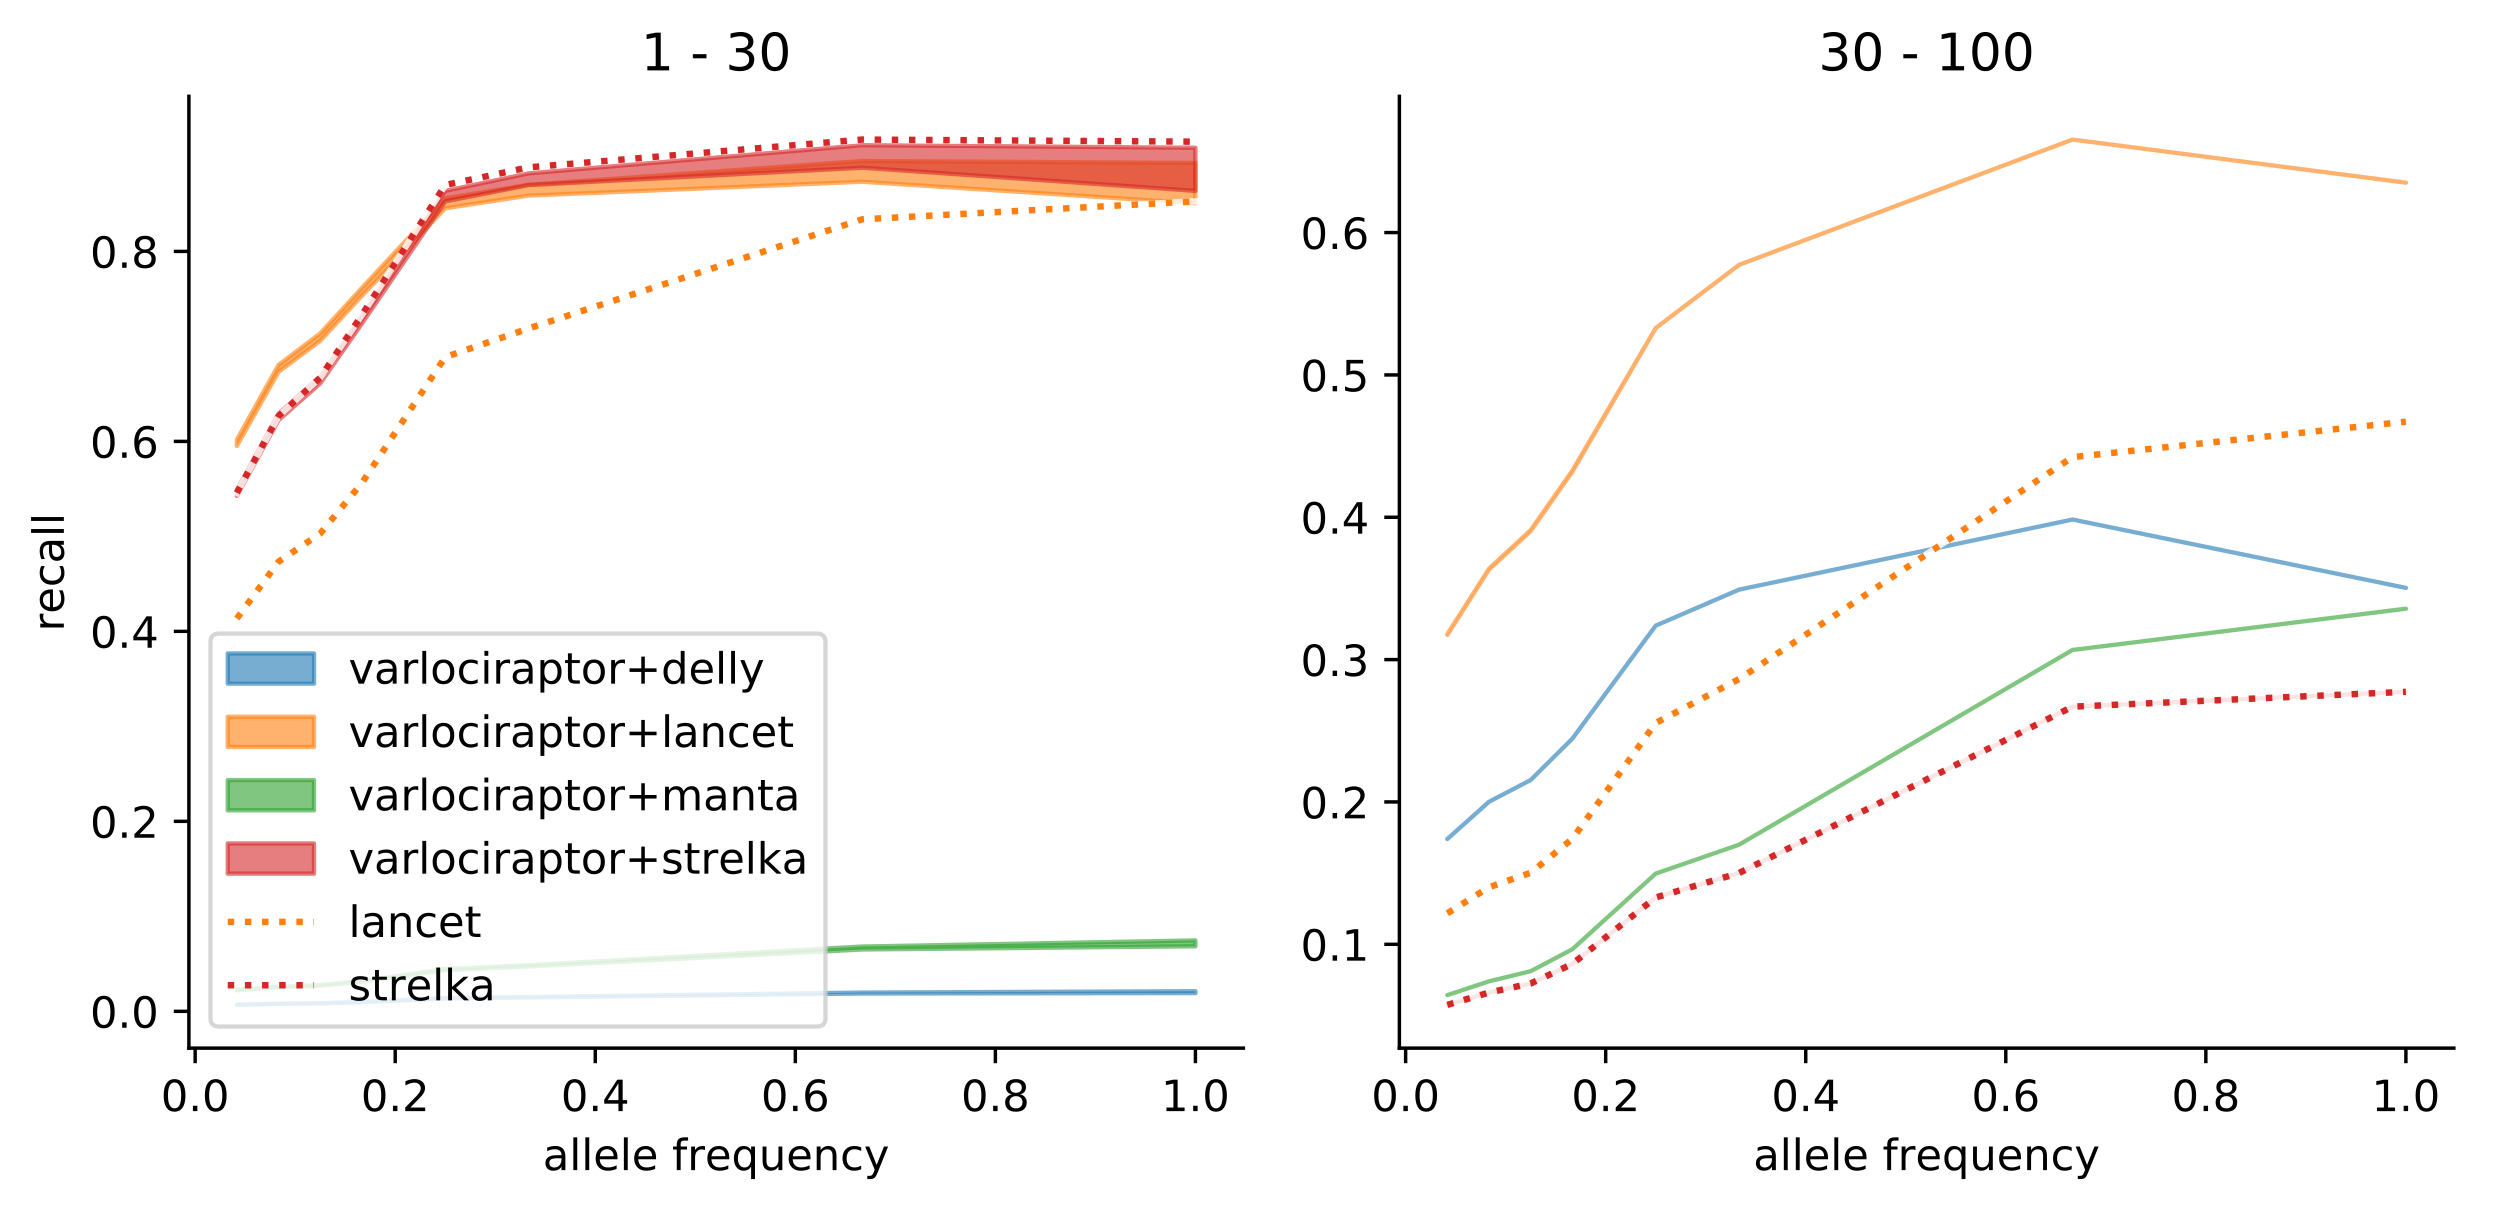 <?xml version="1.0" encoding="utf-8" standalone="no"?>
<!DOCTYPE svg PUBLIC "-//W3C//DTD SVG 1.1//EN"
  "http://www.w3.org/Graphics/SVG/1.1/DTD/svg11.dtd">
<!-- Created with matplotlib (https://matplotlib.org/) -->
<svg height="280.474pt" version="1.1" viewBox="0 0 579.415 280.474" width="579.415pt" xmlns="http://www.w3.org/2000/svg" xmlns:xlink="http://www.w3.org/1999/xlink">
 <defs>
  <style type="text/css">
*{stroke-linecap:butt;stroke-linejoin:round;}
  </style>
 </defs>
 <g id="figure_1">
  <g id="patch_1">
   <path d="M 0 280.474 
L 579.415 280.474 
L 579.415 0 
L 0 0 
z
" style="fill:#ffffff;"/>
  </g>
  <g id="axes_1">
   <g id="patch_2">
    <path d="M 43.781 242.918 
L 288.168 242.918 
L 288.168 22.318 
L 43.781 22.318 
z
" style="fill:#ffffff;"/>
   </g>
   <g id="PolyCollection_1">
    <defs>
     <path d="M 54.89 -47.614 
L 54.89 -47.584 
L 64.549 -47.812 
L 74.209 -47.935 
L 83.868 -48.199 
L 103.187 -49.079 
L 122.507 -49.301 
L 199.783 -50.212 
L 277.059 -50.312 
L 277.059 -50.749 
L 277.059 -50.749 
L 199.783 -50.431 
L 122.507 -49.393 
L 103.187 -49.156 
L 83.868 -48.245 
L 74.209 -47.973 
L 64.549 -47.848 
L 54.89 -47.614 
z
" id="m54374b1058" style="stroke:#1f77b4;stroke-opacity:0.6;"/>
    </defs>
    <g clip-path="url(#pc59f80e922)">
     <use style="fill:#1f77b4;fill-opacity:0.6;stroke:#1f77b4;stroke-opacity:0.6;" x="0" xlink:href="#m54374b1058" y="280.474"/>
    </g>
   </g>
   <g id="PolyCollection_2">
    <defs>
     <path d="M 54.89 -178.559 
L 54.89 -177.111 
L 64.549 -194.265 
L 74.209 -201.474 
L 83.868 -211.903 
L 103.187 -232.197 
L 122.507 -235.14 
L 199.783 -238.351 
L 277.059 -233.368 
L 277.059 -242.705 
L 277.059 -242.705 
L 199.783 -243.149 
L 122.507 -237.649 
L 103.187 -234.505 
L 83.868 -213.748 
L 74.209 -203.199 
L 64.549 -195.9 
L 54.89 -178.559 
z
" id="m1f0b64f8a4" style="stroke:#ff7f0e;stroke-opacity:0.6;"/>
    </defs>
    <g clip-path="url(#pc59f80e922)">
     <use style="fill:#ff7f0e;fill-opacity:0.6;stroke:#ff7f0e;stroke-opacity:0.6;" x="0" xlink:href="#m1f0b64f8a4" y="280.474"/>
    </g>
   </g>
   <g id="PolyCollection_3">
    <defs>
     <path d="M 54.89 -51.051 
L 54.89 -50.944 
L 64.549 -51.663 
L 74.209 -52.047 
L 83.868 -52.939 
L 103.187 -55.624 
L 122.507 -56.489 
L 199.783 -60.415 
L 277.059 -61.157 
L 277.059 -62.519 
L 277.059 -62.519 
L 199.783 -61.105 
L 122.507 -56.779 
L 103.187 -55.87 
L 83.868 -53.094 
L 74.209 -52.178 
L 64.549 -51.786 
L 54.89 -51.051 
z
" id="ma25dd45bb1" style="stroke:#2ca02c;stroke-opacity:0.6;"/>
    </defs>
    <g clip-path="url(#pc59f80e922)">
     <use style="fill:#2ca02c;fill-opacity:0.6;stroke:#2ca02c;stroke-opacity:0.6;" x="0" xlink:href="#ma25dd45bb1" y="280.474"/>
    </g>
   </g>
   <g id="PolyCollection_4">
    <defs>
     <path d="M 54.89 -166.851 
L 54.89 -165.552 
L 64.549 -183.072 
L 74.209 -191.602 
L 83.868 -205.463 
L 103.187 -233.799 
L 122.507 -237.581 
L 199.783 -241.61 
L 277.059 -236.237 
L 277.059 -246.231 
L 277.059 -246.231 
L 199.783 -246.82 
L 122.507 -240.298 
L 103.187 -236.24 
L 83.868 -207.264 
L 74.209 -193.2 
L 64.549 -184.56 
L 54.89 -166.851 
z
" id="maf1f5904e5" style="stroke:#d62728;stroke-opacity:0.6;"/>
    </defs>
    <g clip-path="url(#pc59f80e922)">
     <use style="fill:#d62728;fill-opacity:0.6;stroke:#d62728;stroke-opacity:0.6;" x="0" xlink:href="#maf1f5904e5" y="280.474"/>
    </g>
   </g>
   <g id="matplotlib.axis_1">
    <g id="xtick_1">
     <g id="line2d_1">
      <defs>
       <path d="M 0 0 
L 0 3.5 
" id="mf3c255aa54" style="stroke:#000000;stroke-width:0.8;"/>
      </defs>
      <g>
       <use style="stroke:#000000;stroke-width:0.8;" x="45.23" xlink:href="#mf3c255aa54" y="242.918"/>
      </g>
     </g>
     <g id="text_1">
      <!-- 0.0 -->
      <defs>
       <path d="M 31.781 66.406 
Q 24.172 66.406 20.328 58.906 
Q 16.5 51.422 16.5 36.375 
Q 16.5 21.391 20.328 13.891 
Q 24.172 6.391 31.781 6.391 
Q 39.453 6.391 43.281 13.891 
Q 47.125 21.391 47.125 36.375 
Q 47.125 51.422 43.281 58.906 
Q 39.453 66.406 31.781 66.406 
z
M 31.781 74.219 
Q 44.047 74.219 50.516 64.516 
Q 56.984 54.828 56.984 36.375 
Q 56.984 17.969 50.516 8.266 
Q 44.047 -1.422 31.781 -1.422 
Q 19.531 -1.422 13.062 8.266 
Q 6.594 17.969 6.594 36.375 
Q 6.594 54.828 13.062 64.516 
Q 19.531 74.219 31.781 74.219 
z
" id="DejaVuSans-48"/>
       <path d="M 10.688 12.406 
L 21 12.406 
L 21 0 
L 10.688 0 
z
" id="DejaVuSans-46"/>
      </defs>
      <g transform="translate(37.279 257.517)scale(0.1 -0.1)">
       <use xlink:href="#DejaVuSans-48"/>
       <use x="63.623" xlink:href="#DejaVuSans-46"/>
       <use x="95.41" xlink:href="#DejaVuSans-48"/>
      </g>
     </g>
    </g>
    <g id="xtick_2">
     <g id="line2d_2">
      <g>
       <use style="stroke:#000000;stroke-width:0.8;" x="91.596" xlink:href="#mf3c255aa54" y="242.918"/>
      </g>
     </g>
     <g id="text_2">
      <!-- 0.2 -->
      <defs>
       <path d="M 19.188 8.297 
L 53.609 8.297 
L 53.609 0 
L 7.328 0 
L 7.328 8.297 
Q 12.938 14.109 22.625 23.891 
Q 32.328 33.688 34.812 36.531 
Q 39.547 41.844 41.422 45.531 
Q 43.312 49.219 43.312 52.781 
Q 43.312 58.594 39.234 62.25 
Q 35.156 65.922 28.609 65.922 
Q 23.969 65.922 18.812 64.312 
Q 13.672 62.703 7.812 59.422 
L 7.812 69.391 
Q 13.766 71.781 18.938 73 
Q 24.125 74.219 28.422 74.219 
Q 39.75 74.219 46.484 68.547 
Q 53.219 62.891 53.219 53.422 
Q 53.219 48.922 51.531 44.891 
Q 49.859 40.875 45.406 35.406 
Q 44.188 33.984 37.641 27.219 
Q 31.109 20.453 19.188 8.297 
z
" id="DejaVuSans-50"/>
      </defs>
      <g transform="translate(83.644 257.517)scale(0.1 -0.1)">
       <use xlink:href="#DejaVuSans-48"/>
       <use x="63.623" xlink:href="#DejaVuSans-46"/>
       <use x="95.41" xlink:href="#DejaVuSans-50"/>
      </g>
     </g>
    </g>
    <g id="xtick_3">
     <g id="line2d_3">
      <g>
       <use style="stroke:#000000;stroke-width:0.8;" x="137.962" xlink:href="#mf3c255aa54" y="242.918"/>
      </g>
     </g>
     <g id="text_3">
      <!-- 0.4 -->
      <defs>
       <path d="M 37.797 64.312 
L 12.891 25.391 
L 37.797 25.391 
z
M 35.203 72.906 
L 47.609 72.906 
L 47.609 25.391 
L 58.016 25.391 
L 58.016 17.188 
L 47.609 17.188 
L 47.609 0 
L 37.797 0 
L 37.797 17.188 
L 4.891 17.188 
L 4.891 26.703 
z
" id="DejaVuSans-52"/>
      </defs>
      <g transform="translate(130.01 257.517)scale(0.1 -0.1)">
       <use xlink:href="#DejaVuSans-48"/>
       <use x="63.623" xlink:href="#DejaVuSans-46"/>
       <use x="95.41" xlink:href="#DejaVuSans-52"/>
      </g>
     </g>
    </g>
    <g id="xtick_4">
     <g id="line2d_4">
      <g>
       <use style="stroke:#000000;stroke-width:0.8;" x="184.328" xlink:href="#mf3c255aa54" y="242.918"/>
      </g>
     </g>
     <g id="text_4">
      <!-- 0.6 -->
      <defs>
       <path d="M 33.016 40.375 
Q 26.375 40.375 22.484 35.828 
Q 18.609 31.297 18.609 23.391 
Q 18.609 15.531 22.484 10.953 
Q 26.375 6.391 33.016 6.391 
Q 39.656 6.391 43.531 10.953 
Q 47.406 15.531 47.406 23.391 
Q 47.406 31.297 43.531 35.828 
Q 39.656 40.375 33.016 40.375 
z
M 52.594 71.297 
L 52.594 62.312 
Q 48.875 64.062 45.094 64.984 
Q 41.312 65.922 37.594 65.922 
Q 27.828 65.922 22.672 59.328 
Q 17.531 52.734 16.797 39.406 
Q 19.672 43.656 24.016 45.922 
Q 28.375 48.188 33.594 48.188 
Q 44.578 48.188 50.953 41.516 
Q 57.328 34.859 57.328 23.391 
Q 57.328 12.156 50.688 5.359 
Q 44.047 -1.422 33.016 -1.422 
Q 20.359 -1.422 13.672 8.266 
Q 6.984 17.969 6.984 36.375 
Q 6.984 53.656 15.188 63.938 
Q 23.391 74.219 37.203 74.219 
Q 40.922 74.219 44.703 73.484 
Q 48.484 72.75 52.594 71.297 
z
" id="DejaVuSans-54"/>
      </defs>
      <g transform="translate(176.376 257.517)scale(0.1 -0.1)">
       <use xlink:href="#DejaVuSans-48"/>
       <use x="63.623" xlink:href="#DejaVuSans-46"/>
       <use x="95.41" xlink:href="#DejaVuSans-54"/>
      </g>
     </g>
    </g>
    <g id="xtick_5">
     <g id="line2d_5">
      <g>
       <use style="stroke:#000000;stroke-width:0.8;" x="230.694" xlink:href="#mf3c255aa54" y="242.918"/>
      </g>
     </g>
     <g id="text_5">
      <!-- 0.8 -->
      <defs>
       <path d="M 31.781 34.625 
Q 24.75 34.625 20.719 30.859 
Q 16.703 27.094 16.703 20.516 
Q 16.703 13.922 20.719 10.156 
Q 24.75 6.391 31.781 6.391 
Q 38.812 6.391 42.859 10.172 
Q 46.922 13.969 46.922 20.516 
Q 46.922 27.094 42.891 30.859 
Q 38.875 34.625 31.781 34.625 
z
M 21.922 38.812 
Q 15.578 40.375 12.031 44.719 
Q 8.5 49.078 8.5 55.328 
Q 8.5 64.062 14.719 69.141 
Q 20.953 74.219 31.781 74.219 
Q 42.672 74.219 48.875 69.141 
Q 55.078 64.062 55.078 55.328 
Q 55.078 49.078 51.531 44.719 
Q 48 40.375 41.703 38.812 
Q 48.828 37.156 52.797 32.312 
Q 56.781 27.484 56.781 20.516 
Q 56.781 9.906 50.312 4.234 
Q 43.844 -1.422 31.781 -1.422 
Q 19.734 -1.422 13.25 4.234 
Q 6.781 9.906 6.781 20.516 
Q 6.781 27.484 10.781 32.312 
Q 14.797 37.156 21.922 38.812 
z
M 18.312 54.391 
Q 18.312 48.734 21.844 45.562 
Q 25.391 42.391 31.781 42.391 
Q 38.141 42.391 41.719 45.562 
Q 45.312 48.734 45.312 54.391 
Q 45.312 60.062 41.719 63.234 
Q 38.141 66.406 31.781 66.406 
Q 25.391 66.406 21.844 63.234 
Q 18.312 60.062 18.312 54.391 
z
" id="DejaVuSans-56"/>
      </defs>
      <g transform="translate(222.742 257.517)scale(0.1 -0.1)">
       <use xlink:href="#DejaVuSans-48"/>
       <use x="63.623" xlink:href="#DejaVuSans-46"/>
       <use x="95.41" xlink:href="#DejaVuSans-56"/>
      </g>
     </g>
    </g>
    <g id="xtick_6">
     <g id="line2d_6">
      <g>
       <use style="stroke:#000000;stroke-width:0.8;" x="277.059" xlink:href="#mf3c255aa54" y="242.918"/>
      </g>
     </g>
     <g id="text_6">
      <!-- 1.0 -->
      <defs>
       <path d="M 12.406 8.297 
L 28.516 8.297 
L 28.516 63.922 
L 10.984 60.406 
L 10.984 69.391 
L 28.422 72.906 
L 38.281 72.906 
L 38.281 8.297 
L 54.391 8.297 
L 54.391 0 
L 12.406 0 
z
" id="DejaVuSans-49"/>
      </defs>
      <g transform="translate(269.108 257.517)scale(0.1 -0.1)">
       <use xlink:href="#DejaVuSans-49"/>
       <use x="63.623" xlink:href="#DejaVuSans-46"/>
       <use x="95.41" xlink:href="#DejaVuSans-48"/>
      </g>
     </g>
    </g>
    <g id="text_7">
     <!-- allele frequency -->
     <defs>
      <path d="M 34.281 27.484 
Q 23.391 27.484 19.188 25 
Q 14.984 22.516 14.984 16.5 
Q 14.984 11.719 18.141 8.906 
Q 21.297 6.109 26.703 6.109 
Q 34.188 6.109 38.703 11.406 
Q 43.219 16.703 43.219 25.484 
L 43.219 27.484 
z
M 52.203 31.203 
L 52.203 0 
L 43.219 0 
L 43.219 8.297 
Q 40.141 3.328 35.547 0.953 
Q 30.953 -1.422 24.312 -1.422 
Q 15.922 -1.422 10.953 3.297 
Q 6 8.016 6 15.922 
Q 6 25.141 12.172 29.828 
Q 18.359 34.516 30.609 34.516 
L 43.219 34.516 
L 43.219 35.406 
Q 43.219 41.609 39.141 45 
Q 35.062 48.391 27.688 48.391 
Q 23 48.391 18.547 47.266 
Q 14.109 46.141 10.016 43.891 
L 10.016 52.203 
Q 14.938 54.109 19.578 55.047 
Q 24.219 56 28.609 56 
Q 40.484 56 46.344 49.844 
Q 52.203 43.703 52.203 31.203 
z
" id="DejaVuSans-97"/>
      <path d="M 9.422 75.984 
L 18.406 75.984 
L 18.406 0 
L 9.422 0 
z
" id="DejaVuSans-108"/>
      <path d="M 56.203 29.594 
L 56.203 25.203 
L 14.891 25.203 
Q 15.484 15.922 20.484 11.062 
Q 25.484 6.203 34.422 6.203 
Q 39.594 6.203 44.453 7.469 
Q 49.312 8.734 54.109 11.281 
L 54.109 2.781 
Q 49.266 0.734 44.188 -0.344 
Q 39.109 -1.422 33.891 -1.422 
Q 20.797 -1.422 13.156 6.188 
Q 5.516 13.812 5.516 26.812 
Q 5.516 40.234 12.766 48.109 
Q 20.016 56 32.328 56 
Q 43.359 56 49.781 48.891 
Q 56.203 41.797 56.203 29.594 
z
M 47.219 32.234 
Q 47.125 39.594 43.094 43.984 
Q 39.062 48.391 32.422 48.391 
Q 24.906 48.391 20.391 44.141 
Q 15.875 39.891 15.188 32.172 
z
" id="DejaVuSans-101"/>
      <path id="DejaVuSans-32"/>
      <path d="M 37.109 75.984 
L 37.109 68.5 
L 28.516 68.5 
Q 23.688 68.5 21.797 66.547 
Q 19.922 64.594 19.922 59.516 
L 19.922 54.688 
L 34.719 54.688 
L 34.719 47.703 
L 19.922 47.703 
L 19.922 0 
L 10.891 0 
L 10.891 47.703 
L 2.297 47.703 
L 2.297 54.688 
L 10.891 54.688 
L 10.891 58.5 
Q 10.891 67.625 15.141 71.797 
Q 19.391 75.984 28.609 75.984 
z
" id="DejaVuSans-102"/>
      <path d="M 41.109 46.297 
Q 39.594 47.172 37.812 47.578 
Q 36.031 48 33.891 48 
Q 26.266 48 22.188 43.047 
Q 18.109 38.094 18.109 28.812 
L 18.109 0 
L 9.078 0 
L 9.078 54.688 
L 18.109 54.688 
L 18.109 46.188 
Q 20.953 51.172 25.484 53.578 
Q 30.031 56 36.531 56 
Q 37.453 56 38.578 55.875 
Q 39.703 55.766 41.062 55.516 
z
" id="DejaVuSans-114"/>
      <path d="M 14.797 27.297 
Q 14.797 17.391 18.875 11.75 
Q 22.953 6.109 30.078 6.109 
Q 37.203 6.109 41.297 11.75 
Q 45.406 17.391 45.406 27.297 
Q 45.406 37.203 41.297 42.844 
Q 37.203 48.484 30.078 48.484 
Q 22.953 48.484 18.875 42.844 
Q 14.797 37.203 14.797 27.297 
z
M 45.406 8.203 
Q 42.578 3.328 38.25 0.953 
Q 33.938 -1.422 27.875 -1.422 
Q 17.969 -1.422 11.734 6.484 
Q 5.516 14.406 5.516 27.297 
Q 5.516 40.188 11.734 48.094 
Q 17.969 56 27.875 56 
Q 33.938 56 38.25 53.625 
Q 42.578 51.266 45.406 46.391 
L 45.406 54.688 
L 54.391 54.688 
L 54.391 -20.797 
L 45.406 -20.797 
z
" id="DejaVuSans-113"/>
      <path d="M 8.5 21.578 
L 8.5 54.688 
L 17.484 54.688 
L 17.484 21.922 
Q 17.484 14.156 20.5 10.266 
Q 23.531 6.391 29.594 6.391 
Q 36.859 6.391 41.078 11.031 
Q 45.312 15.672 45.312 23.688 
L 45.312 54.688 
L 54.297 54.688 
L 54.297 0 
L 45.312 0 
L 45.312 8.406 
Q 42.047 3.422 37.719 1 
Q 33.406 -1.422 27.688 -1.422 
Q 18.266 -1.422 13.375 4.438 
Q 8.5 10.297 8.5 21.578 
z
M 31.109 56 
z
" id="DejaVuSans-117"/>
      <path d="M 54.891 33.016 
L 54.891 0 
L 45.906 0 
L 45.906 32.719 
Q 45.906 40.484 42.875 44.328 
Q 39.844 48.188 33.797 48.188 
Q 26.516 48.188 22.312 43.547 
Q 18.109 38.922 18.109 30.906 
L 18.109 0 
L 9.078 0 
L 9.078 54.688 
L 18.109 54.688 
L 18.109 46.188 
Q 21.344 51.125 25.703 53.562 
Q 30.078 56 35.797 56 
Q 45.219 56 50.047 50.172 
Q 54.891 44.344 54.891 33.016 
z
" id="DejaVuSans-110"/>
      <path d="M 48.781 52.594 
L 48.781 44.188 
Q 44.969 46.297 41.141 47.344 
Q 37.312 48.391 33.406 48.391 
Q 24.656 48.391 19.812 42.844 
Q 14.984 37.312 14.984 27.297 
Q 14.984 17.281 19.812 11.734 
Q 24.656 6.203 33.406 6.203 
Q 37.312 6.203 41.141 7.25 
Q 44.969 8.297 48.781 10.406 
L 48.781 2.094 
Q 45.016 0.344 40.984 -0.531 
Q 36.969 -1.422 32.422 -1.422 
Q 20.062 -1.422 12.781 6.344 
Q 5.516 14.109 5.516 27.297 
Q 5.516 40.672 12.859 48.328 
Q 20.219 56 33.016 56 
Q 37.156 56 41.109 55.141 
Q 45.062 54.297 48.781 52.594 
z
" id="DejaVuSans-99"/>
      <path d="M 32.172 -5.078 
Q 28.375 -14.844 24.75 -17.812 
Q 21.141 -20.797 15.094 -20.797 
L 7.906 -20.797 
L 7.906 -13.281 
L 13.188 -13.281 
Q 16.891 -13.281 18.938 -11.516 
Q 21 -9.766 23.484 -3.219 
L 25.094 0.875 
L 2.984 54.688 
L 12.5 54.688 
L 29.594 11.922 
L 46.688 54.688 
L 56.203 54.688 
z
" id="DejaVuSans-121"/>
     </defs>
     <g transform="translate(125.814 271.195)scale(0.1 -0.1)">
      <use xlink:href="#DejaVuSans-97"/>
      <use x="61.279" xlink:href="#DejaVuSans-108"/>
      <use x="89.062" xlink:href="#DejaVuSans-108"/>
      <use x="116.846" xlink:href="#DejaVuSans-101"/>
      <use x="178.369" xlink:href="#DejaVuSans-108"/>
      <use x="206.152" xlink:href="#DejaVuSans-101"/>
      <use x="267.676" xlink:href="#DejaVuSans-32"/>
      <use x="299.463" xlink:href="#DejaVuSans-102"/>
      <use x="334.668" xlink:href="#DejaVuSans-114"/>
      <use x="375.75" xlink:href="#DejaVuSans-101"/>
      <use x="437.273" xlink:href="#DejaVuSans-113"/>
      <use x="500.75" xlink:href="#DejaVuSans-117"/>
      <use x="564.129" xlink:href="#DejaVuSans-101"/>
      <use x="625.652" xlink:href="#DejaVuSans-110"/>
      <use x="689.031" xlink:href="#DejaVuSans-99"/>
      <use x="744.012" xlink:href="#DejaVuSans-121"/>
     </g>
    </g>
   </g>
   <g id="matplotlib.axis_2">
    <g id="ytick_1">
     <g id="line2d_7">
      <defs>
       <path d="M 0 0 
L -3.5 0 
" id="mce90199ad7" style="stroke:#000000;stroke-width:0.8;"/>
      </defs>
      <g>
       <use style="stroke:#000000;stroke-width:0.8;" x="43.781" xlink:href="#mce90199ad7" y="234.394"/>
      </g>
     </g>
     <g id="text_8">
      <!-- 0.0 -->
      <g transform="translate(20.878 238.193)scale(0.1 -0.1)">
       <use xlink:href="#DejaVuSans-48"/>
       <use x="63.623" xlink:href="#DejaVuSans-46"/>
       <use x="95.41" xlink:href="#DejaVuSans-48"/>
      </g>
     </g>
    </g>
    <g id="ytick_2">
     <g id="line2d_8">
      <g>
       <use style="stroke:#000000;stroke-width:0.8;" x="43.781" xlink:href="#mce90199ad7" y="190.361"/>
      </g>
     </g>
     <g id="text_9">
      <!-- 0.2 -->
      <g transform="translate(20.878 194.16)scale(0.1 -0.1)">
       <use xlink:href="#DejaVuSans-48"/>
       <use x="63.623" xlink:href="#DejaVuSans-46"/>
       <use x="95.41" xlink:href="#DejaVuSans-50"/>
      </g>
     </g>
    </g>
    <g id="ytick_3">
     <g id="line2d_9">
      <g>
       <use style="stroke:#000000;stroke-width:0.8;" x="43.781" xlink:href="#mce90199ad7" y="146.329"/>
      </g>
     </g>
     <g id="text_10">
      <!-- 0.4 -->
      <g transform="translate(20.878 150.128)scale(0.1 -0.1)">
       <use xlink:href="#DejaVuSans-48"/>
       <use x="63.623" xlink:href="#DejaVuSans-46"/>
       <use x="95.41" xlink:href="#DejaVuSans-52"/>
      </g>
     </g>
    </g>
    <g id="ytick_4">
     <g id="line2d_10">
      <g>
       <use style="stroke:#000000;stroke-width:0.8;" x="43.781" xlink:href="#mce90199ad7" y="102.296"/>
      </g>
     </g>
     <g id="text_11">
      <!-- 0.6 -->
      <g transform="translate(20.878 106.095)scale(0.1 -0.1)">
       <use xlink:href="#DejaVuSans-48"/>
       <use x="63.623" xlink:href="#DejaVuSans-46"/>
       <use x="95.41" xlink:href="#DejaVuSans-54"/>
      </g>
     </g>
    </g>
    <g id="ytick_5">
     <g id="line2d_11">
      <g>
       <use style="stroke:#000000;stroke-width:0.8;" x="43.781" xlink:href="#mce90199ad7" y="58.263"/>
      </g>
     </g>
     <g id="text_12">
      <!-- 0.8 -->
      <g transform="translate(20.878 62.063)scale(0.1 -0.1)">
       <use xlink:href="#DejaVuSans-48"/>
       <use x="63.623" xlink:href="#DejaVuSans-46"/>
       <use x="95.41" xlink:href="#DejaVuSans-56"/>
      </g>
     </g>
    </g>
    <g id="text_13">
     <!-- recall -->
     <g transform="translate(14.798 146.34)rotate(-90)scale(0.1 -0.1)">
      <use xlink:href="#DejaVuSans-114"/>
      <use x="41.082" xlink:href="#DejaVuSans-101"/>
      <use x="102.605" xlink:href="#DejaVuSans-99"/>
      <use x="157.586" xlink:href="#DejaVuSans-97"/>
      <use x="218.865" xlink:href="#DejaVuSans-108"/>
      <use x="246.648" xlink:href="#DejaVuSans-108"/>
     </g>
    </g>
   </g>
   <g id="line2d_12">
    <path clip-path="url(#pc59f80e922)" d="M 54.89 143.352 
L 64.549 130.178 
L 74.209 123.661 
L 83.868 111.932 
L 103.187 82.756 
L 122.507 76.124 
L 199.783 50.836 
L 277.059 46.669 
" style="fill:none;stroke:#ffffff;stroke-linecap:square;stroke-opacity:0.8;stroke-width:1.5;"/>
   </g>
   <g id="line2d_13">
    <path clip-path="url(#pc59f80e922)" d="M 54.89 143.352 
L 64.549 130.178 
L 74.209 123.661 
L 83.868 111.932 
L 103.187 82.756 
L 122.507 76.124 
L 199.783 50.836 
L 277.059 46.669 
" style="fill:none;stroke:#ff7f0e;stroke-dasharray:1.5,2.475;stroke-dashoffset:0;stroke-width:1.5;"/>
   </g>
   <g id="line2d_14">
    <path clip-path="url(#pc59f80e922)" d="M 54.89 114.213 
L 64.549 96.441 
L 74.209 87.54 
L 83.868 73.012 
L 103.187 42.878 
L 122.507 38.786 
L 199.783 32.345 
L 277.059 32.833 
" style="fill:none;stroke:#ffffff;stroke-linecap:square;stroke-opacity:0.8;stroke-width:1.5;"/>
   </g>
   <g id="line2d_15">
    <path clip-path="url(#pc59f80e922)" d="M 54.89 114.213 
L 64.549 96.441 
L 74.209 87.54 
L 83.868 73.012 
L 103.187 42.878 
L 122.507 38.786 
L 199.783 32.345 
L 277.059 32.833 
" style="fill:none;stroke:#d62728;stroke-dasharray:1.5,2.475;stroke-dashoffset:0;stroke-width:1.5;"/>
   </g>
   <g id="patch_3">
    <path d="M 43.781 242.918 
L 43.781 22.318 
" style="fill:none;stroke:#000000;stroke-linecap:square;stroke-linejoin:miter;stroke-width:0.8;"/>
   </g>
   <g id="patch_4">
    <path d="M 43.781 242.918 
L 288.168 242.918 
" style="fill:none;stroke:#000000;stroke-linecap:square;stroke-linejoin:miter;stroke-width:0.8;"/>
   </g>
   <g id="text_14">
    <!-- 1 - 30 -->
    <defs>
     <path d="M 4.891 31.391 
L 31.203 31.391 
L 31.203 23.391 
L 4.891 23.391 
z
" id="DejaVuSans-45"/>
     <path d="M 40.578 39.312 
Q 47.656 37.797 51.625 33 
Q 55.609 28.219 55.609 21.188 
Q 55.609 10.406 48.188 4.484 
Q 40.766 -1.422 27.094 -1.422 
Q 22.516 -1.422 17.656 -0.516 
Q 12.797 0.391 7.625 2.203 
L 7.625 11.719 
Q 11.719 9.328 16.594 8.109 
Q 21.484 6.891 26.812 6.891 
Q 36.078 6.891 40.938 10.547 
Q 45.797 14.203 45.797 21.188 
Q 45.797 27.641 41.281 31.266 
Q 36.766 34.906 28.719 34.906 
L 20.219 34.906 
L 20.219 43.016 
L 29.109 43.016 
Q 36.375 43.016 40.234 45.922 
Q 44.094 48.828 44.094 54.297 
Q 44.094 59.906 40.109 62.906 
Q 36.141 65.922 28.719 65.922 
Q 24.656 65.922 20.016 65.031 
Q 15.375 64.156 9.812 62.312 
L 9.812 71.094 
Q 15.438 72.656 20.344 73.438 
Q 25.25 74.219 29.594 74.219 
Q 40.828 74.219 47.359 69.109 
Q 53.906 64.016 53.906 55.328 
Q 53.906 49.266 50.438 45.094 
Q 46.969 40.922 40.578 39.312 
z
" id="DejaVuSans-51"/>
    </defs>
    <g transform="translate(148.544 16.318)scale(0.12 -0.12)">
     <use xlink:href="#DejaVuSans-49"/>
     <use x="63.623" xlink:href="#DejaVuSans-32"/>
     <use x="95.41" xlink:href="#DejaVuSans-45"/>
     <use x="131.494" xlink:href="#DejaVuSans-32"/>
     <use x="163.281" xlink:href="#DejaVuSans-51"/>
     <use x="226.904" xlink:href="#DejaVuSans-48"/>
    </g>
   </g>
   <g id="legend_1">
    <g id="patch_5">
     <path d="M 50.781 237.918 
L 189.316 237.918 
Q 191.316 237.918 191.316 235.918 
L 191.316 148.849 
Q 191.316 146.849 189.316 146.849 
L 50.781 146.849 
Q 48.781 146.849 48.781 148.849 
L 48.781 235.918 
Q 48.781 237.918 50.781 237.918 
z
" style="fill:#ffffff;opacity:0.8;stroke:#cccccc;stroke-linejoin:miter;"/>
    </g>
    <g id="patch_6">
     <path d="M 52.781 158.448 
L 72.781 158.448 
L 72.781 151.448 
L 52.781 151.448 
z
" style="fill:#1f77b4;opacity:0.6;stroke:#1f77b4;stroke-linejoin:miter;"/>
    </g>
    <g id="text_15">
     <!-- varlociraptor+delly -->
     <defs>
      <path d="M 2.984 54.688 
L 12.5 54.688 
L 29.594 8.797 
L 46.688 54.688 
L 56.203 54.688 
L 35.688 0 
L 23.484 0 
z
" id="DejaVuSans-118"/>
      <path d="M 30.609 48.391 
Q 23.391 48.391 19.188 42.75 
Q 14.984 37.109 14.984 27.297 
Q 14.984 17.484 19.156 11.844 
Q 23.344 6.203 30.609 6.203 
Q 37.797 6.203 41.984 11.859 
Q 46.188 17.531 46.188 27.297 
Q 46.188 37.016 41.984 42.703 
Q 37.797 48.391 30.609 48.391 
z
M 30.609 56 
Q 42.328 56 49.016 48.375 
Q 55.719 40.766 55.719 27.297 
Q 55.719 13.875 49.016 6.219 
Q 42.328 -1.422 30.609 -1.422 
Q 18.844 -1.422 12.172 6.219 
Q 5.516 13.875 5.516 27.297 
Q 5.516 40.766 12.172 48.375 
Q 18.844 56 30.609 56 
z
" id="DejaVuSans-111"/>
      <path d="M 9.422 54.688 
L 18.406 54.688 
L 18.406 0 
L 9.422 0 
z
M 9.422 75.984 
L 18.406 75.984 
L 18.406 64.594 
L 9.422 64.594 
z
" id="DejaVuSans-105"/>
      <path d="M 18.109 8.203 
L 18.109 -20.797 
L 9.078 -20.797 
L 9.078 54.688 
L 18.109 54.688 
L 18.109 46.391 
Q 20.953 51.266 25.266 53.625 
Q 29.594 56 35.594 56 
Q 45.562 56 51.781 48.094 
Q 58.016 40.188 58.016 27.297 
Q 58.016 14.406 51.781 6.484 
Q 45.562 -1.422 35.594 -1.422 
Q 29.594 -1.422 25.266 0.953 
Q 20.953 3.328 18.109 8.203 
z
M 48.688 27.297 
Q 48.688 37.203 44.609 42.844 
Q 40.531 48.484 33.406 48.484 
Q 26.266 48.484 22.188 42.844 
Q 18.109 37.203 18.109 27.297 
Q 18.109 17.391 22.188 11.75 
Q 26.266 6.109 33.406 6.109 
Q 40.531 6.109 44.609 11.75 
Q 48.688 17.391 48.688 27.297 
z
" id="DejaVuSans-112"/>
      <path d="M 18.312 70.219 
L 18.312 54.688 
L 36.812 54.688 
L 36.812 47.703 
L 18.312 47.703 
L 18.312 18.016 
Q 18.312 11.328 20.141 9.422 
Q 21.969 7.516 27.594 7.516 
L 36.812 7.516 
L 36.812 0 
L 27.594 0 
Q 17.188 0 13.234 3.875 
Q 9.281 7.766 9.281 18.016 
L 9.281 47.703 
L 2.688 47.703 
L 2.688 54.688 
L 9.281 54.688 
L 9.281 70.219 
z
" id="DejaVuSans-116"/>
      <path d="M 46 62.703 
L 46 35.5 
L 73.188 35.5 
L 73.188 27.203 
L 46 27.203 
L 46 0 
L 37.797 0 
L 37.797 27.203 
L 10.594 27.203 
L 10.594 35.5 
L 37.797 35.5 
L 37.797 62.703 
z
" id="DejaVuSans-43"/>
      <path d="M 45.406 46.391 
L 45.406 75.984 
L 54.391 75.984 
L 54.391 0 
L 45.406 0 
L 45.406 8.203 
Q 42.578 3.328 38.25 0.953 
Q 33.938 -1.422 27.875 -1.422 
Q 17.969 -1.422 11.734 6.484 
Q 5.516 14.406 5.516 27.297 
Q 5.516 40.188 11.734 48.094 
Q 17.969 56 27.875 56 
Q 33.938 56 38.25 53.625 
Q 42.578 51.266 45.406 46.391 
z
M 14.797 27.297 
Q 14.797 17.391 18.875 11.75 
Q 22.953 6.109 30.078 6.109 
Q 37.203 6.109 41.297 11.75 
Q 45.406 17.391 45.406 27.297 
Q 45.406 37.203 41.297 42.844 
Q 37.203 48.484 30.078 48.484 
Q 22.953 48.484 18.875 42.844 
Q 14.797 37.203 14.797 27.297 
z
" id="DejaVuSans-100"/>
     </defs>
     <g transform="translate(80.781 158.448)scale(0.1 -0.1)">
      <use xlink:href="#DejaVuSans-118"/>
      <use x="59.18" xlink:href="#DejaVuSans-97"/>
      <use x="120.459" xlink:href="#DejaVuSans-114"/>
      <use x="161.572" xlink:href="#DejaVuSans-108"/>
      <use x="189.355" xlink:href="#DejaVuSans-111"/>
      <use x="250.537" xlink:href="#DejaVuSans-99"/>
      <use x="305.518" xlink:href="#DejaVuSans-105"/>
      <use x="333.301" xlink:href="#DejaVuSans-114"/>
      <use x="374.414" xlink:href="#DejaVuSans-97"/>
      <use x="435.693" xlink:href="#DejaVuSans-112"/>
      <use x="499.17" xlink:href="#DejaVuSans-116"/>
      <use x="538.379" xlink:href="#DejaVuSans-111"/>
      <use x="599.561" xlink:href="#DejaVuSans-114"/>
      <use x="640.674" xlink:href="#DejaVuSans-43"/>
      <use x="724.463" xlink:href="#DejaVuSans-100"/>
      <use x="787.939" xlink:href="#DejaVuSans-101"/>
      <use x="849.463" xlink:href="#DejaVuSans-108"/>
      <use x="877.246" xlink:href="#DejaVuSans-108"/>
      <use x="905.029" xlink:href="#DejaVuSans-121"/>
     </g>
    </g>
    <g id="patch_7">
     <path d="M 52.781 173.126 
L 72.781 173.126 
L 72.781 166.126 
L 52.781 166.126 
z
" style="fill:#ff7f0e;opacity:0.6;stroke:#ff7f0e;stroke-linejoin:miter;"/>
    </g>
    <g id="text_16">
     <!-- varlociraptor+lancet -->
     <g transform="translate(80.781 173.126)scale(0.1 -0.1)">
      <use xlink:href="#DejaVuSans-118"/>
      <use x="59.18" xlink:href="#DejaVuSans-97"/>
      <use x="120.459" xlink:href="#DejaVuSans-114"/>
      <use x="161.572" xlink:href="#DejaVuSans-108"/>
      <use x="189.355" xlink:href="#DejaVuSans-111"/>
      <use x="250.537" xlink:href="#DejaVuSans-99"/>
      <use x="305.518" xlink:href="#DejaVuSans-105"/>
      <use x="333.301" xlink:href="#DejaVuSans-114"/>
      <use x="374.414" xlink:href="#DejaVuSans-97"/>
      <use x="435.693" xlink:href="#DejaVuSans-112"/>
      <use x="499.17" xlink:href="#DejaVuSans-116"/>
      <use x="538.379" xlink:href="#DejaVuSans-111"/>
      <use x="599.561" xlink:href="#DejaVuSans-114"/>
      <use x="640.674" xlink:href="#DejaVuSans-43"/>
      <use x="724.463" xlink:href="#DejaVuSans-108"/>
      <use x="752.246" xlink:href="#DejaVuSans-97"/>
      <use x="813.525" xlink:href="#DejaVuSans-110"/>
      <use x="876.904" xlink:href="#DejaVuSans-99"/>
      <use x="931.885" xlink:href="#DejaVuSans-101"/>
      <use x="993.408" xlink:href="#DejaVuSans-116"/>
     </g>
    </g>
    <g id="patch_8">
     <path d="M 52.781 187.804 
L 72.781 187.804 
L 72.781 180.804 
L 52.781 180.804 
z
" style="fill:#2ca02c;opacity:0.6;stroke:#2ca02c;stroke-linejoin:miter;"/>
    </g>
    <g id="text_17">
     <!-- varlociraptor+manta -->
     <defs>
      <path d="M 52 44.188 
Q 55.375 50.25 60.062 53.125 
Q 64.75 56 71.094 56 
Q 79.641 56 84.281 50.016 
Q 88.922 44.047 88.922 33.016 
L 88.922 0 
L 79.891 0 
L 79.891 32.719 
Q 79.891 40.578 77.094 44.375 
Q 74.312 48.188 68.609 48.188 
Q 61.625 48.188 57.562 43.547 
Q 53.516 38.922 53.516 30.906 
L 53.516 0 
L 44.484 0 
L 44.484 32.719 
Q 44.484 40.625 41.703 44.406 
Q 38.922 48.188 33.109 48.188 
Q 26.219 48.188 22.156 43.531 
Q 18.109 38.875 18.109 30.906 
L 18.109 0 
L 9.078 0 
L 9.078 54.688 
L 18.109 54.688 
L 18.109 46.188 
Q 21.188 51.219 25.484 53.609 
Q 29.781 56 35.688 56 
Q 41.656 56 45.828 52.969 
Q 50 49.953 52 44.188 
z
" id="DejaVuSans-109"/>
     </defs>
     <g transform="translate(80.781 187.804)scale(0.1 -0.1)">
      <use xlink:href="#DejaVuSans-118"/>
      <use x="59.18" xlink:href="#DejaVuSans-97"/>
      <use x="120.459" xlink:href="#DejaVuSans-114"/>
      <use x="161.572" xlink:href="#DejaVuSans-108"/>
      <use x="189.355" xlink:href="#DejaVuSans-111"/>
      <use x="250.537" xlink:href="#DejaVuSans-99"/>
      <use x="305.518" xlink:href="#DejaVuSans-105"/>
      <use x="333.301" xlink:href="#DejaVuSans-114"/>
      <use x="374.414" xlink:href="#DejaVuSans-97"/>
      <use x="435.693" xlink:href="#DejaVuSans-112"/>
      <use x="499.17" xlink:href="#DejaVuSans-116"/>
      <use x="538.379" xlink:href="#DejaVuSans-111"/>
      <use x="599.561" xlink:href="#DejaVuSans-114"/>
      <use x="640.674" xlink:href="#DejaVuSans-43"/>
      <use x="724.463" xlink:href="#DejaVuSans-109"/>
      <use x="821.875" xlink:href="#DejaVuSans-97"/>
      <use x="883.154" xlink:href="#DejaVuSans-110"/>
      <use x="946.533" xlink:href="#DejaVuSans-116"/>
      <use x="985.742" xlink:href="#DejaVuSans-97"/>
     </g>
    </g>
    <g id="patch_9">
     <path d="M 52.781 202.482 
L 72.781 202.482 
L 72.781 195.482 
L 52.781 195.482 
z
" style="fill:#d62728;opacity:0.6;stroke:#d62728;stroke-linejoin:miter;"/>
    </g>
    <g id="text_18">
     <!-- varlociraptor+strelka -->
     <defs>
      <path d="M 44.281 53.078 
L 44.281 44.578 
Q 40.484 46.531 36.375 47.5 
Q 32.281 48.484 27.875 48.484 
Q 21.188 48.484 17.844 46.438 
Q 14.5 44.391 14.5 40.281 
Q 14.5 37.156 16.891 35.375 
Q 19.281 33.594 26.516 31.984 
L 29.594 31.297 
Q 39.156 29.25 43.188 25.516 
Q 47.219 21.781 47.219 15.094 
Q 47.219 7.469 41.188 3.016 
Q 35.156 -1.422 24.609 -1.422 
Q 20.219 -1.422 15.453 -0.562 
Q 10.688 0.297 5.422 2 
L 5.422 11.281 
Q 10.406 8.688 15.234 7.391 
Q 20.062 6.109 24.812 6.109 
Q 31.156 6.109 34.562 8.281 
Q 37.984 10.453 37.984 14.406 
Q 37.984 18.062 35.516 20.016 
Q 33.062 21.969 24.703 23.781 
L 21.578 24.516 
Q 13.234 26.266 9.516 29.906 
Q 5.812 33.547 5.812 39.891 
Q 5.812 47.609 11.281 51.797 
Q 16.75 56 26.812 56 
Q 31.781 56 36.172 55.266 
Q 40.578 54.547 44.281 53.078 
z
" id="DejaVuSans-115"/>
      <path d="M 9.078 75.984 
L 18.109 75.984 
L 18.109 31.109 
L 44.922 54.688 
L 56.391 54.688 
L 27.391 29.109 
L 57.625 0 
L 45.906 0 
L 18.109 26.703 
L 18.109 0 
L 9.078 0 
z
" id="DejaVuSans-107"/>
     </defs>
     <g transform="translate(80.781 202.482)scale(0.1 -0.1)">
      <use xlink:href="#DejaVuSans-118"/>
      <use x="59.18" xlink:href="#DejaVuSans-97"/>
      <use x="120.459" xlink:href="#DejaVuSans-114"/>
      <use x="161.572" xlink:href="#DejaVuSans-108"/>
      <use x="189.355" xlink:href="#DejaVuSans-111"/>
      <use x="250.537" xlink:href="#DejaVuSans-99"/>
      <use x="305.518" xlink:href="#DejaVuSans-105"/>
      <use x="333.301" xlink:href="#DejaVuSans-114"/>
      <use x="374.414" xlink:href="#DejaVuSans-97"/>
      <use x="435.693" xlink:href="#DejaVuSans-112"/>
      <use x="499.17" xlink:href="#DejaVuSans-116"/>
      <use x="538.379" xlink:href="#DejaVuSans-111"/>
      <use x="599.561" xlink:href="#DejaVuSans-114"/>
      <use x="640.674" xlink:href="#DejaVuSans-43"/>
      <use x="724.463" xlink:href="#DejaVuSans-115"/>
      <use x="776.562" xlink:href="#DejaVuSans-116"/>
      <use x="815.771" xlink:href="#DejaVuSans-114"/>
      <use x="856.854" xlink:href="#DejaVuSans-101"/>
      <use x="918.377" xlink:href="#DejaVuSans-108"/>
      <use x="946.16" xlink:href="#DejaVuSans-107"/>
      <use x="1004.055" xlink:href="#DejaVuSans-97"/>
     </g>
    </g>
    <g id="line2d_16">
     <path d="M 52.781 213.66 
L 72.781 213.66 
" style="fill:none;stroke:#ff7f0e;stroke-dasharray:1.5,2.475;stroke-dashoffset:0;stroke-width:1.5;"/>
    </g>
    <g id="line2d_17"/>
    <g id="text_19">
     <!-- lancet -->
     <g transform="translate(80.781 217.16)scale(0.1 -0.1)">
      <use xlink:href="#DejaVuSans-108"/>
      <use x="27.783" xlink:href="#DejaVuSans-97"/>
      <use x="89.062" xlink:href="#DejaVuSans-110"/>
      <use x="152.441" xlink:href="#DejaVuSans-99"/>
      <use x="207.422" xlink:href="#DejaVuSans-101"/>
      <use x="268.945" xlink:href="#DejaVuSans-116"/>
     </g>
    </g>
    <g id="line2d_18">
     <path d="M 52.781 228.338 
L 72.781 228.338 
" style="fill:none;stroke:#d62728;stroke-dasharray:1.5,2.475;stroke-dashoffset:0;stroke-width:1.5;"/>
    </g>
    <g id="line2d_19"/>
    <g id="text_20">
     <!-- strelka -->
     <g transform="translate(80.781 231.838)scale(0.1 -0.1)">
      <use xlink:href="#DejaVuSans-115"/>
      <use x="52.1" xlink:href="#DejaVuSans-116"/>
      <use x="91.309" xlink:href="#DejaVuSans-114"/>
      <use x="132.391" xlink:href="#DejaVuSans-101"/>
      <use x="193.914" xlink:href="#DejaVuSans-108"/>
      <use x="221.697" xlink:href="#DejaVuSans-107"/>
      <use x="279.592" xlink:href="#DejaVuSans-97"/>
     </g>
    </g>
   </g>
  </g>
  <g id="axes_2">
   <g id="patch_10">
    <path d="M 324.328 242.918 
L 568.715 242.918 
L 568.715 22.318 
L 324.328 22.318 
z
" style="fill:#ffffff;"/>
   </g>
   <g id="PolyCollection_5">
    <defs>
     <path d="M 335.436 -86.018 
L 335.436 -86.018 
L 345.096 -94.649 
L 354.755 -99.698 
L 364.415 -109.278 
L 383.734 -135.475 
L 403.053 -143.818 
L 480.33 -160.065 
L 557.606 -144.216 
L 557.606 -144.216 
L 557.606 -144.216 
L 480.33 -160.065 
L 403.053 -143.818 
L 383.734 -135.475 
L 364.415 -109.278 
L 354.755 -99.698 
L 345.096 -94.649 
L 335.436 -86.018 
z
" id="me570ee2aa3" style="stroke:#1f77b4;stroke-opacity:0.6;"/>
    </defs>
    <g clip-path="url(#p01b0de05de)">
     <use style="fill:#1f77b4;fill-opacity:0.6;stroke:#1f77b4;stroke-opacity:0.6;" x="0" xlink:href="#me570ee2aa3" y="280.474"/>
    </g>
   </g>
   <g id="PolyCollection_6">
    <defs>
     <path d="M 335.436 -133.496 
L 335.436 -133.322 
L 345.096 -148.467 
L 354.755 -157.389 
L 364.415 -171.136 
L 383.734 -204.437 
L 403.053 -219.096 
L 480.33 -248.129 
L 557.606 -238.132 
L 557.606 -238.132 
L 557.606 -238.132 
L 480.33 -248.129 
L 403.053 -219.096 
L 383.734 -204.437 
L 364.415 -171.397 
L 354.755 -157.608 
L 345.096 -148.667 
L 335.436 -133.496 
z
" id="mb7f0452334" style="stroke:#ff7f0e;stroke-opacity:0.6;"/>
    </defs>
    <g clip-path="url(#p01b0de05de)">
     <use style="fill:#ff7f0e;fill-opacity:0.6;stroke:#ff7f0e;stroke-opacity:0.6;" x="0" xlink:href="#mb7f0452334" y="280.474"/>
    </g>
   </g>
   <g id="PolyCollection_7">
    <defs>
     <path d="M 335.436 -49.844 
L 335.436 -49.844 
L 345.096 -53.035 
L 354.755 -55.388 
L 364.415 -60.47 
L 383.734 -78.007 
L 403.053 -84.707 
L 480.33 -129.835 
L 557.606 -139.4 
L 557.606 -139.4 
L 557.606 -139.4 
L 480.33 -129.835 
L 403.053 -84.707 
L 383.734 -78.007 
L 364.415 -60.47 
L 354.755 -55.388 
L 345.096 -53.035 
L 335.436 -49.844 
z
" id="mb1529178fe" style="stroke:#2ca02c;stroke-opacity:0.6;"/>
    </defs>
    <g clip-path="url(#p01b0de05de)">
     <use style="fill:#2ca02c;fill-opacity:0.6;stroke:#2ca02c;stroke-opacity:0.6;" x="0" xlink:href="#mb1529178fe" y="280.474"/>
    </g>
   </g>
   <g id="PolyCollection_8">
    <defs>
     <path d="M 335.436 -47.584 
L 335.436 -47.584 
L 345.096 -50.434 
L 354.755 -52.537 
L 364.415 -57.077 
L 383.734 -72.473 
L 403.053 -78.139 
L 480.33 -116.691 
L 557.606 -120.135 
L 557.606 -120.135 
L 557.606 -120.135 
L 480.33 -116.691 
L 403.053 -78.139 
L 383.734 -72.473 
L 364.415 -57.077 
L 354.755 -52.537 
L 345.096 -50.434 
L 335.436 -47.584 
z
" id="m1dc484b3be" style="stroke:#d62728;stroke-opacity:0.6;"/>
    </defs>
    <g clip-path="url(#p01b0de05de)">
     <use style="fill:#d62728;fill-opacity:0.6;stroke:#d62728;stroke-opacity:0.6;" x="0" xlink:href="#m1dc484b3be" y="280.474"/>
    </g>
   </g>
   <g id="matplotlib.axis_3">
    <g id="xtick_7">
     <g id="line2d_20">
      <g>
       <use style="stroke:#000000;stroke-width:0.8;" x="325.777" xlink:href="#mf3c255aa54" y="242.918"/>
      </g>
     </g>
     <g id="text_21">
      <!-- 0.0 -->
      <g transform="translate(317.825 257.517)scale(0.1 -0.1)">
       <use xlink:href="#DejaVuSans-48"/>
       <use x="63.623" xlink:href="#DejaVuSans-46"/>
       <use x="95.41" xlink:href="#DejaVuSans-48"/>
      </g>
     </g>
    </g>
    <g id="xtick_8">
     <g id="line2d_21">
      <g>
       <use style="stroke:#000000;stroke-width:0.8;" x="372.143" xlink:href="#mf3c255aa54" y="242.918"/>
      </g>
     </g>
     <g id="text_22">
      <!-- 0.2 -->
      <g transform="translate(364.191 257.517)scale(0.1 -0.1)">
       <use xlink:href="#DejaVuSans-48"/>
       <use x="63.623" xlink:href="#DejaVuSans-46"/>
       <use x="95.41" xlink:href="#DejaVuSans-50"/>
      </g>
     </g>
    </g>
    <g id="xtick_9">
     <g id="line2d_22">
      <g>
       <use style="stroke:#000000;stroke-width:0.8;" x="418.509" xlink:href="#mf3c255aa54" y="242.918"/>
      </g>
     </g>
     <g id="text_23">
      <!-- 0.4 -->
      <g transform="translate(410.557 257.517)scale(0.1 -0.1)">
       <use xlink:href="#DejaVuSans-48"/>
       <use x="63.623" xlink:href="#DejaVuSans-46"/>
       <use x="95.41" xlink:href="#DejaVuSans-52"/>
      </g>
     </g>
    </g>
    <g id="xtick_10">
     <g id="line2d_23">
      <g>
       <use style="stroke:#000000;stroke-width:0.8;" x="464.874" xlink:href="#mf3c255aa54" y="242.918"/>
      </g>
     </g>
     <g id="text_24">
      <!-- 0.6 -->
      <g transform="translate(456.923 257.517)scale(0.1 -0.1)">
       <use xlink:href="#DejaVuSans-48"/>
       <use x="63.623" xlink:href="#DejaVuSans-46"/>
       <use x="95.41" xlink:href="#DejaVuSans-54"/>
      </g>
     </g>
    </g>
    <g id="xtick_11">
     <g id="line2d_24">
      <g>
       <use style="stroke:#000000;stroke-width:0.8;" x="511.24" xlink:href="#mf3c255aa54" y="242.918"/>
      </g>
     </g>
     <g id="text_25">
      <!-- 0.8 -->
      <g transform="translate(503.289 257.517)scale(0.1 -0.1)">
       <use xlink:href="#DejaVuSans-48"/>
       <use x="63.623" xlink:href="#DejaVuSans-46"/>
       <use x="95.41" xlink:href="#DejaVuSans-56"/>
      </g>
     </g>
    </g>
    <g id="xtick_12">
     <g id="line2d_25">
      <g>
       <use style="stroke:#000000;stroke-width:0.8;" x="557.606" xlink:href="#mf3c255aa54" y="242.918"/>
      </g>
     </g>
     <g id="text_26">
      <!-- 1.0 -->
      <g transform="translate(549.655 257.517)scale(0.1 -0.1)">
       <use xlink:href="#DejaVuSans-49"/>
       <use x="63.623" xlink:href="#DejaVuSans-46"/>
       <use x="95.41" xlink:href="#DejaVuSans-48"/>
      </g>
     </g>
    </g>
    <g id="text_27">
     <!-- allele frequency -->
     <g transform="translate(406.36 271.195)scale(0.1 -0.1)">
      <use xlink:href="#DejaVuSans-97"/>
      <use x="61.279" xlink:href="#DejaVuSans-108"/>
      <use x="89.062" xlink:href="#DejaVuSans-108"/>
      <use x="116.846" xlink:href="#DejaVuSans-101"/>
      <use x="178.369" xlink:href="#DejaVuSans-108"/>
      <use x="206.152" xlink:href="#DejaVuSans-101"/>
      <use x="267.676" xlink:href="#DejaVuSans-32"/>
      <use x="299.463" xlink:href="#DejaVuSans-102"/>
      <use x="334.668" xlink:href="#DejaVuSans-114"/>
      <use x="375.75" xlink:href="#DejaVuSans-101"/>
      <use x="437.273" xlink:href="#DejaVuSans-113"/>
      <use x="500.75" xlink:href="#DejaVuSans-117"/>
      <use x="564.129" xlink:href="#DejaVuSans-101"/>
      <use x="625.652" xlink:href="#DejaVuSans-110"/>
      <use x="689.031" xlink:href="#DejaVuSans-99"/>
      <use x="744.012" xlink:href="#DejaVuSans-121"/>
     </g>
    </g>
   </g>
   <g id="matplotlib.axis_4">
    <g id="ytick_6">
     <g id="line2d_26">
      <g>
       <use style="stroke:#000000;stroke-width:0.8;" x="324.328" xlink:href="#mce90199ad7" y="218.856"/>
      </g>
     </g>
     <g id="text_28">
      <!-- 0.1 -->
      <g transform="translate(301.425 222.655)scale(0.1 -0.1)">
       <use xlink:href="#DejaVuSans-48"/>
       <use x="63.623" xlink:href="#DejaVuSans-46"/>
       <use x="95.41" xlink:href="#DejaVuSans-49"/>
      </g>
     </g>
    </g>
    <g id="ytick_7">
     <g id="line2d_27">
      <g>
       <use style="stroke:#000000;stroke-width:0.8;" x="324.328" xlink:href="#mce90199ad7" y="185.865"/>
      </g>
     </g>
     <g id="text_29">
      <!-- 0.2 -->
      <g transform="translate(301.425 189.664)scale(0.1 -0.1)">
       <use xlink:href="#DejaVuSans-48"/>
       <use x="63.623" xlink:href="#DejaVuSans-46"/>
       <use x="95.41" xlink:href="#DejaVuSans-50"/>
      </g>
     </g>
    </g>
    <g id="ytick_8">
     <g id="line2d_28">
      <g>
       <use style="stroke:#000000;stroke-width:0.8;" x="324.328" xlink:href="#mce90199ad7" y="152.874"/>
      </g>
     </g>
     <g id="text_30">
      <!-- 0.3 -->
      <g transform="translate(301.425 156.673)scale(0.1 -0.1)">
       <use xlink:href="#DejaVuSans-48"/>
       <use x="63.623" xlink:href="#DejaVuSans-46"/>
       <use x="95.41" xlink:href="#DejaVuSans-51"/>
      </g>
     </g>
    </g>
    <g id="ytick_9">
     <g id="line2d_29">
      <g>
       <use style="stroke:#000000;stroke-width:0.8;" x="324.328" xlink:href="#mce90199ad7" y="119.883"/>
      </g>
     </g>
     <g id="text_31">
      <!-- 0.4 -->
      <g transform="translate(301.425 123.682)scale(0.1 -0.1)">
       <use xlink:href="#DejaVuSans-48"/>
       <use x="63.623" xlink:href="#DejaVuSans-46"/>
       <use x="95.41" xlink:href="#DejaVuSans-52"/>
      </g>
     </g>
    </g>
    <g id="ytick_10">
     <g id="line2d_30">
      <g>
       <use style="stroke:#000000;stroke-width:0.8;" x="324.328" xlink:href="#mce90199ad7" y="86.892"/>
      </g>
     </g>
     <g id="text_32">
      <!-- 0.5 -->
      <defs>
       <path d="M 10.797 72.906 
L 49.516 72.906 
L 49.516 64.594 
L 19.828 64.594 
L 19.828 46.734 
Q 21.969 47.469 24.109 47.828 
Q 26.266 48.188 28.422 48.188 
Q 40.625 48.188 47.75 41.5 
Q 54.891 34.812 54.891 23.391 
Q 54.891 11.625 47.562 5.094 
Q 40.234 -1.422 26.906 -1.422 
Q 22.312 -1.422 17.547 -0.641 
Q 12.797 0.141 7.719 1.703 
L 7.719 11.625 
Q 12.109 9.234 16.797 8.062 
Q 21.484 6.891 26.703 6.891 
Q 35.156 6.891 40.078 11.328 
Q 45.016 15.766 45.016 23.391 
Q 45.016 31 40.078 35.438 
Q 35.156 39.891 26.703 39.891 
Q 22.75 39.891 18.812 39.016 
Q 14.891 38.141 10.797 36.281 
z
" id="DejaVuSans-53"/>
      </defs>
      <g transform="translate(301.425 90.691)scale(0.1 -0.1)">
       <use xlink:href="#DejaVuSans-48"/>
       <use x="63.623" xlink:href="#DejaVuSans-46"/>
       <use x="95.41" xlink:href="#DejaVuSans-53"/>
      </g>
     </g>
    </g>
    <g id="ytick_11">
     <g id="line2d_31">
      <g>
       <use style="stroke:#000000;stroke-width:0.8;" x="324.328" xlink:href="#mce90199ad7" y="53.901"/>
      </g>
     </g>
     <g id="text_33">
      <!-- 0.6 -->
      <g transform="translate(301.425 57.7)scale(0.1 -0.1)">
       <use xlink:href="#DejaVuSans-48"/>
       <use x="63.623" xlink:href="#DejaVuSans-46"/>
       <use x="95.41" xlink:href="#DejaVuSans-54"/>
      </g>
     </g>
    </g>
   </g>
   <g id="line2d_32">
    <path clip-path="url(#p01b0de05de)" d="M 335.436 211.674 
L 345.096 205.632 
L 354.755 202.273 
L 364.415 194.426 
L 383.734 167.561 
L 403.053 157.371 
L 480.33 105.951 
L 557.606 97.729 
" style="fill:none;stroke:#ffffff;stroke-linecap:square;stroke-opacity:0.8;stroke-width:1.5;"/>
   </g>
   <g id="line2d_33">
    <path clip-path="url(#p01b0de05de)" d="M 335.436 211.674 
L 345.096 205.632 
L 354.755 202.273 
L 364.415 194.426 
L 383.734 167.561 
L 403.053 157.371 
L 480.33 105.951 
L 557.606 97.729 
" style="fill:none;stroke:#ff7f0e;stroke-dasharray:1.5,2.475;stroke-dashoffset:0;stroke-width:1.5;"/>
   </g>
   <g id="line2d_34">
    <path clip-path="url(#p01b0de05de)" d="M 335.436 232.891 
L 345.096 230.04 
L 354.755 227.938 
L 364.415 223.398 
L 383.734 208.001 
L 403.053 202.335 
L 480.33 163.784 
L 557.606 160.339 
" style="fill:none;stroke:#ffffff;stroke-linecap:square;stroke-opacity:0.8;stroke-width:1.5;"/>
   </g>
   <g id="line2d_35">
    <path clip-path="url(#p01b0de05de)" d="M 335.436 232.891 
L 345.096 230.04 
L 354.755 227.938 
L 364.415 223.398 
L 383.734 208.001 
L 403.053 202.335 
L 480.33 163.784 
L 557.606 160.339 
" style="fill:none;stroke:#d62728;stroke-dasharray:1.5,2.475;stroke-dashoffset:0;stroke-width:1.5;"/>
   </g>
   <g id="patch_11">
    <path d="M 324.328 242.918 
L 324.328 22.318 
" style="fill:none;stroke:#000000;stroke-linecap:square;stroke-linejoin:miter;stroke-width:0.8;"/>
   </g>
   <g id="patch_12">
    <path d="M 324.328 242.918 
L 568.715 242.918 
" style="fill:none;stroke:#000000;stroke-linecap:square;stroke-linejoin:miter;stroke-width:0.8;"/>
   </g>
   <g id="text_34">
    <!-- 30 - 100 -->
    <g transform="translate(421.455 16.318)scale(0.12 -0.12)">
     <use xlink:href="#DejaVuSans-51"/>
     <use x="63.623" xlink:href="#DejaVuSans-48"/>
     <use x="127.246" xlink:href="#DejaVuSans-32"/>
     <use x="159.033" xlink:href="#DejaVuSans-45"/>
     <use x="195.117" xlink:href="#DejaVuSans-32"/>
     <use x="226.904" xlink:href="#DejaVuSans-49"/>
     <use x="290.527" xlink:href="#DejaVuSans-48"/>
     <use x="354.15" xlink:href="#DejaVuSans-48"/>
    </g>
   </g>
  </g>
 </g>
 <defs>
  <clipPath id="pc59f80e922">
   <rect height="220.6" width="244.387" x="43.781" y="22.318"/>
  </clipPath>
  <clipPath id="p01b0de05de">
   <rect height="220.6" width="244.387" x="324.328" y="22.318"/>
  </clipPath>
 </defs>
</svg>
